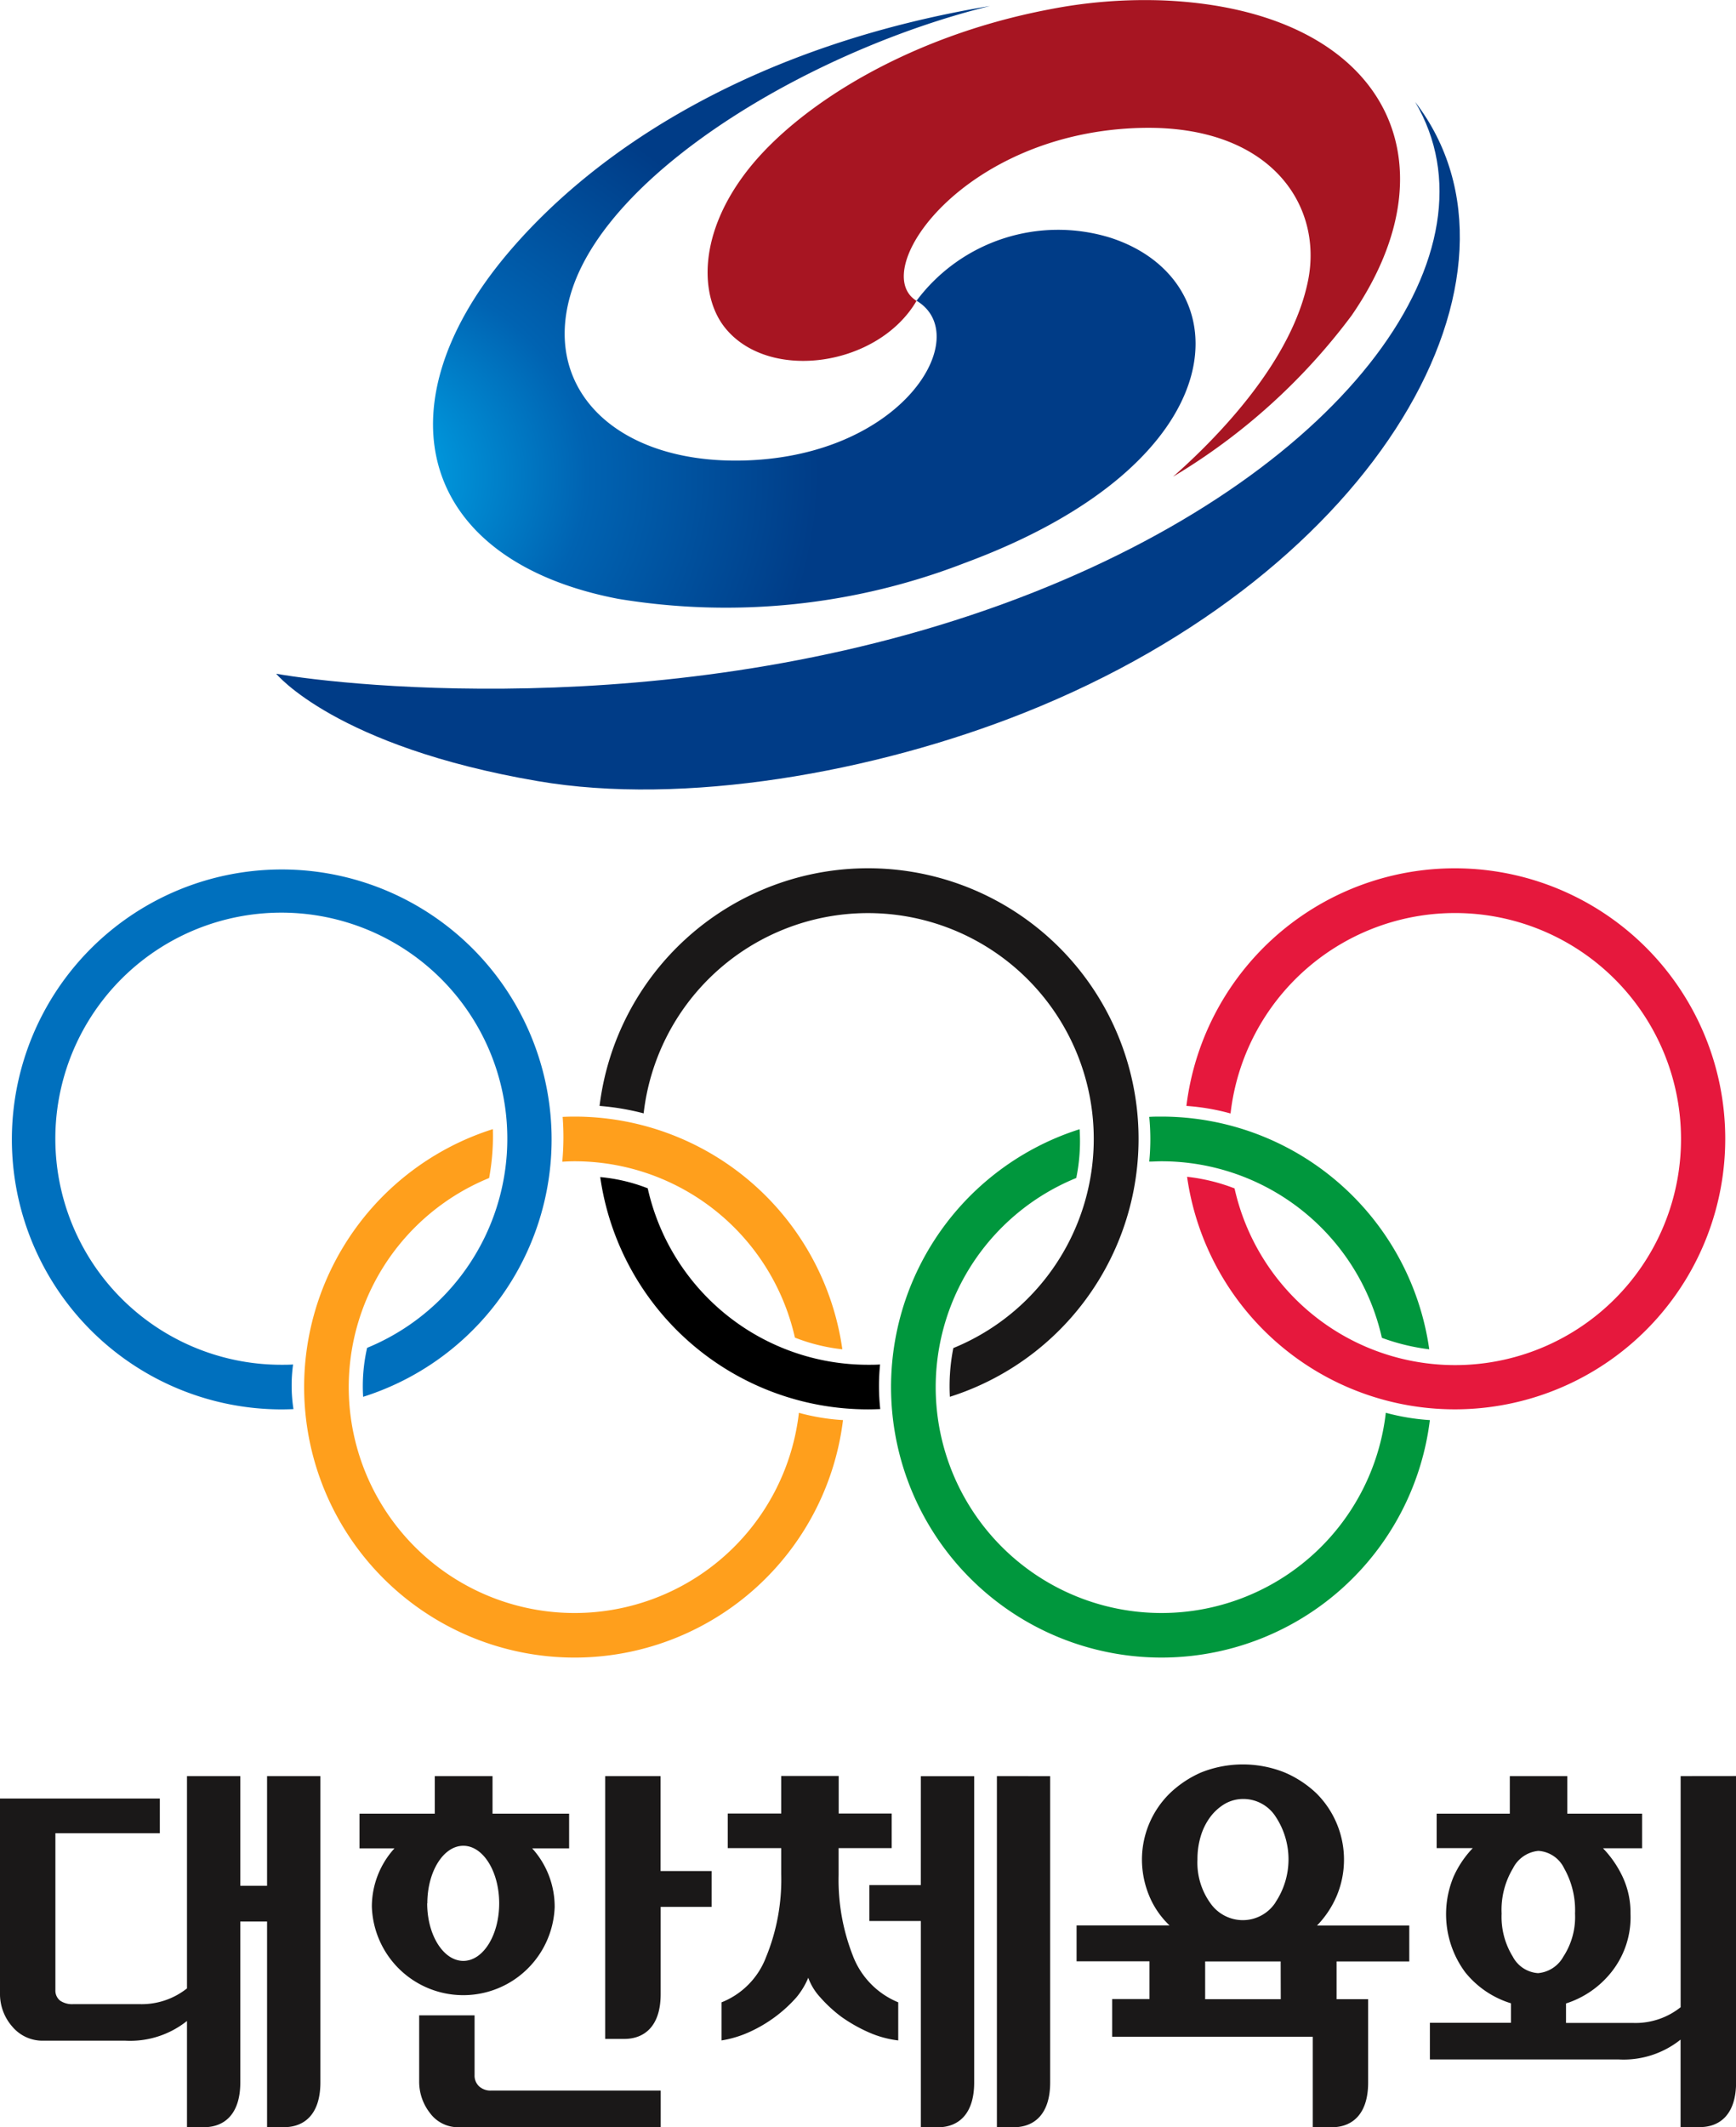 <svg xmlns="http://www.w3.org/2000/svg" xmlns:xlink="http://www.w3.org/1999/xlink" width="59.542" height="72.936" viewBox="0 0 59.542 72.936">
  <defs>
    <linearGradient id="linear-gradient" x1="-8.953" y1="7.364" x2="-8.035" y2="6.372" gradientUnits="objectBoundingBox">
      <stop offset="0.1" stop-color="#00b0f0"/>
      <stop offset="0.4" stop-color="#0063b2"/>
      <stop offset="1" stop-color="#003c87"/>
    </linearGradient>
    <radialGradient id="radial-gradient" cx="0.118" cy="0.827" r="1.342" gradientTransform="matrix(0.686, 0.08, -0.056, 1.016, -1.027, 0.255)" gradientUnits="objectBoundingBox">
      <stop offset="0" stop-color="#ed4c14"/>
      <stop offset="0.506" stop-color="#e50019"/>
      <stop offset="1" stop-color="#a71522"/>
    </radialGradient>
    <radialGradient id="radial-gradient-2" cx="0.604" cy="0.521" r="0.677" gradientTransform="matrix(0.787, 0.08, -0.064, 1.016, -0.465, 0.202)" gradientUnits="objectBoundingBox">
      <stop offset="0" stop-color="#00b0f0"/>
      <stop offset="0.5" stop-color="#0063b2"/>
      <stop offset="1" stop-color="#003c87"/>
    </radialGradient>
  </defs>
  <g id="그룹_1216" data-name="그룹 1216" transform="translate(-450.347 -492.742)">
    <g id="그룹_1215" data-name="그룹 1215" transform="translate(450.347 492.742)">
      <g id="그룹_1213" data-name="그룹 1213" transform="translate(0.365)">
        <g id="그룹_1200" data-name="그룹 1200" transform="translate(9.108)">
          <path id="패스_7891" data-name="패스 7891" d="M495.275,494.906c3,5.077-2.251,12.524-13.085,16.812-11.522,4.561-23.628,3.211-25.98,2.792,0,0,2.039,2.495,8.968,3.681,5,.86,11.538-.289,16.694-2.344C494.05,511,499.784,500.779,495.275,494.906Z" transform="translate(-456.21 -491.41)" fill="url(#linear-gradient)"/>
          <g id="그룹_1199" data-name="그룹 1199" transform="translate(5.388)">
            <path id="패스_7892" data-name="패스 7892" d="M487.457,503.558c3.72-5.4,1.023-10.467-6.419-10.8a17,17,0,0,0-3.985.313c-4.817.923-8.53,3.277-10.26,5.44-1.792,2.248-1.689,4.419-.814,5.486,1.512,1.852,5.238,1.312,6.555-.94-1.685-1.034,1.63-5.8,7.735-5.93,4.4-.092,6.213,2.642,5.694,5.232-.548,2.731-3.015,5.3-4.628,6.725A21.193,21.193,0,0,0,487.457,503.558Z" transform="translate(-455.959 -492.742)" fill="url(#radial-gradient)"/>
            <path id="패스_7893" data-name="패스 7893" d="M482.779,500.818a6.062,6.062,0,0,0-6.659,2.157c2.007,1.2-.473,5.41-6.079,5.481-4.337.053-6.883-2.572-5.7-5.967,1.441-4.107,8.32-8.152,14.3-9.619h0c-7.806,1.294-13.367,4.7-16.581,8.527-4.451,5.31-2.918,10.509,3.831,11.8a22.664,22.664,0,0,0,11.884-1.231C487.251,508.462,487.275,502.28,482.779,500.818Z" transform="translate(-459.545 -492.664)" fill="url(#radial-gradient-2)"/>
          </g>
        </g>
        <g id="그룹_1212" data-name="그룹 1212" transform="translate(0 29.77)">
          <g id="그룹_1201" data-name="그룹 1201">
            <path id="패스_7894" data-name="패스 7894" d="M460.273,529.71c-.139.006-.281.01-.423.01a9.256,9.256,0,1,1,2.813-.431,5.927,5.927,0,0,1,.136-1.679,7.751,7.751,0,1,0-2.949.58c.136,0,.275,0,.41-.01A5.316,5.316,0,0,0,460.273,529.71Z" transform="translate(-450.573 -511.167)" fill="#0070be"/>
          </g>
          <path id="패스_7895" data-name="패스 7895" d="M456.314,516.909" transform="translate(-447.038 -507.631)" fill="#007fcd"/>
          <path id="패스_7896" data-name="패스 7896" d="M456.314,516.909" transform="translate(-447.038 -507.631)" fill="#007fcd"/>
          <path id="패스_7897" data-name="패스 7897" d="M468.772,516.909" transform="translate(-439.366 -507.631)"/>
          <g id="그룹_1204" data-name="그룹 1204" transform="translate(20.199)">
            <g id="그룹_1202" data-name="그룹 1202">
              <path id="패스_7898" data-name="패스 7898" d="M475.089,529.288a9.278,9.278,0,1,0-12.015-9.973,8.618,8.618,0,0,1,1.512.255,7.744,7.744,0,1,1,10.622,8.047A6.681,6.681,0,0,0,475.089,529.288Z" transform="translate(-463.074 -511.167)" fill="#1a1818"/>
            </g>
            <g id="그룹_1203" data-name="그룹 1203" transform="translate(0.023 10.588)">
              <path id="패스_7899" data-name="패스 7899" d="M472.692,525.674c-.141.006-.28.01-.42.01a9.276,9.276,0,0,1-9.184-7.964,5.921,5.921,0,0,1,1.629.385,7.74,7.74,0,0,0,7.555,6.05c.139,0,.276,0,.414-.01A7.322,7.322,0,0,0,472.692,525.674Z" transform="translate(-463.088 -517.72)"/>
            </g>
          </g>
          <path id="패스_7900" data-name="패스 7900" d="M468.772,516.909" transform="translate(-439.366 -507.631)"/>
          <g id="그룹_1205" data-name="그룹 1205" transform="translate(40.327)">
            <path id="패스_7901" data-name="패스 7901" d="M477.182,522.143a7.75,7.75,0,1,0-.137-2.569,7.668,7.668,0,0,0-1.514-.259,9.275,9.275,0,1,1,.023,2.43A6.445,6.445,0,0,1,477.182,522.143Z" transform="translate(-475.531 -511.167)" fill="#e6183d"/>
          </g>
          <path id="패스_7902" data-name="패스 7902" d="M462.543,522.177" transform="translate(-443.202 -504.387)" fill="#ff9f1c"/>
          <g id="그룹_1208" data-name="그룹 1208" transform="translate(10.066 8.514)">
            <g id="그룹_1206" data-name="그룹 1206" transform="translate(8.854)">
              <path id="패스_7903" data-name="패스 7903" d="M471.889,524.415a9.278,9.278,0,0,0-9.186-7.979q-.2,0-.407.01a9.063,9.063,0,0,1-.013,1.537c.142-.008.276-.015.42-.015a7.75,7.75,0,0,1,7.559,6.046A6.339,6.339,0,0,0,471.889,524.415Z" transform="translate(-462.283 -516.436)" fill="#ff9f1c"/>
            </g>
            <g id="그룹_1207" data-name="그룹 1207" transform="translate(0 0.43)">
              <path id="패스_7904" data-name="패스 7904" d="M475.286,526.678a9.276,9.276,0,1,1-12.01-9.976,7.891,7.891,0,0,1-.128,1.676,7.745,7.745,0,1,0,10.625,8.05A7.349,7.349,0,0,0,475.286,526.678Z" transform="translate(-456.803 -516.702)" fill="#ff9f1c"/>
            </g>
          </g>
          <path id="패스_7905" data-name="패스 7905" d="M462.543,522.177" transform="translate(-443.202 -504.387)" fill="#ff9f1c"/>
          <path id="패스_7906" data-name="패스 7906" d="M475,522.177" transform="translate(-435.531 -504.387)" fill="#008e43"/>
          <g id="그룹_1211" data-name="그룹 1211" transform="translate(30.196 8.514)">
            <g id="그룹_1209" data-name="그룹 1209" transform="translate(0 0.433)">
              <path id="패스_7907" data-name="패스 7907" d="M487.742,526.677a9.275,9.275,0,1,1-12.013-9.973,6.3,6.3,0,0,1-.115,1.672,7.744,7.744,0,1,0,10.617,8.05A7.588,7.588,0,0,0,487.742,526.677Z" transform="translate(-469.261 -516.704)" fill="#00973d"/>
            </g>
            <g id="그룹_1210" data-name="그룹 1210" transform="translate(8.856)">
              <path id="패스_7908" data-name="패스 7908" d="M474.752,517.979c.136,0,.271-.011.409-.011a7.75,7.75,0,0,1,7.56,6.053,7.226,7.226,0,0,0,1.625.394,9.279,9.279,0,0,0-9.186-7.979c-.141,0-.28,0-.418.01a7.843,7.843,0,0,1,0,1.533" transform="translate(-474.742 -516.436)" fill="#00973d"/>
            </g>
          </g>
          <path id="패스_7909" data-name="패스 7909" d="M475,522.177" transform="translate(-435.531 -504.387)" fill="#008e43"/>
        </g>
      </g>
      <g id="그룹_1214" data-name="그룹 1214" transform="translate(0 60.499)">
        <path id="패스_7910" data-name="패스 7910" d="M462.082,541.069a.5.5,0,0,1-.157-.383v-2.052h-1.9v2.254a1.739,1.739,0,0,0,.378,1.105,1.19,1.19,0,0,0,.973.477h6.933v-1.257h-5.82A.576.576,0,0,1,462.082,541.069Zm2.59-6.167a2.978,2.978,0,0,0-.772-1.994h1.268v-1.189h-2.627v-1.288H460.56v1.288h-2.582v1.189h1.2a2.973,2.973,0,0,0-.776,1.994,3.137,3.137,0,0,0,6.271,0Zm-4.367-.108c0-1.091.553-1.974,1.234-1.974s1.23.884,1.23,1.974-.549,1.973-1.23,1.973S460.3,535.884,460.3,534.794Zm8-1.108v-3.254h-1.9v9.01h.654c.688,0,1.249-.433,1.249-1.537v-2.989h1.747v-1.23Z" transform="translate(-445.648 -530.034)" fill="#1a1818"/>
        <path id="패스_7911" data-name="패스 7911" d="M475.108,530.431V542.47h.578c.69,0,1.249-.433,1.249-1.537v-10.5Zm-2.609,3.736h-1.764V535.4H472.5v7.072h.583c.688,0,1.246-.433,1.246-1.537v-10.5H472.5Zm-2.327,2.432a7.1,7.1,0,0,1-.493-2.773V532.9H471.5v-1.186h-1.818v-1.288h-1.971v1.288h-1.834V532.9h1.834v.9a7.017,7.017,0,0,1-.522,2.841,2.691,2.691,0,0,1-1.524,1.546v1.307a3.751,3.751,0,0,0,.979-.3,4.8,4.8,0,0,0,1.582-1.17,2.644,2.644,0,0,0,.412-.679,1.976,1.976,0,0,0,.409.669,4.76,4.76,0,0,0,.732.674,5.383,5.383,0,0,0,.932.528,3.537,3.537,0,0,0,1.013.278v-1.307A2.8,2.8,0,0,1,470.172,536.6Z" transform="translate(-440.916 -530.034)" fill="#1a1818"/>
        <path id="패스_7912" data-name="패스 7912" d="M484.611,536.937v-1.231h-3.165a3.323,3.323,0,0,0,.682-1.031,3.208,3.208,0,0,0-.7-3.5,3.657,3.657,0,0,0-1.1-.721,3.861,3.861,0,0,0-2.849,0,3.666,3.666,0,0,0-1.092.729,3.185,3.185,0,0,0-.945,2.252,3.253,3.253,0,0,0,.238,1.225,2.936,2.936,0,0,0,.708,1.041H473.2v1.231h2.5v1.294H474.42v1.294H481.3v3.1h.729c.653-.032,1.171-.472,1.171-1.533v-2.857h-1.083v-1.294Zm-4.408,1.294H477.61v-1.294H480.2Zm-.181-3.316a1.341,1.341,0,0,1-1.115.606,1.359,1.359,0,0,1-1.12-.585,2.375,2.375,0,0,1-.441-1.5,2.7,2.7,0,0,1,.11-.785,2.121,2.121,0,0,1,.325-.661,1.718,1.718,0,0,1,.5-.454,1.266,1.266,0,0,1,.64-.17,1.319,1.319,0,0,1,1.113.616,2.652,2.652,0,0,1-.013,2.929Z" transform="translate(-436.275 -530.185)" fill="#1a1818"/>
        <path id="패스_7913" data-name="패스 7913" d="M489.3,530.431v7.924a2.478,2.478,0,0,1-1.609.54h-2.322v-.669a3.25,3.25,0,0,0,1.55-1.067,3.023,3.023,0,0,0,.662-2.013,2.9,2.9,0,0,0-.267-1.254,3.667,3.667,0,0,0-.677-.987h1.341v-1.186h-2.566v-1.288h-1.971v1.288h-2.509V532.9h1.239a3.45,3.45,0,0,0-.662.987,3.348,3.348,0,0,0,.4,3.267,3.22,3.22,0,0,0,1.572,1.067v.669H480.7v1.255h6.465a3.13,3.13,0,0,0,2.133-.679v3h.658c.688,0,1.246-.433,1.246-1.537v-10.5Zm-4.888,6.756a1.06,1.06,0,0,1-.872-.572,2.587,2.587,0,0,1-.38-1.469,2.765,2.765,0,0,1,.391-1.556,1.089,1.089,0,0,1,.871-.595,1.056,1.056,0,0,1,.884.6,2.912,2.912,0,0,1,.372,1.551,2.48,2.48,0,0,1-.4,1.474A1.1,1.1,0,0,1,484.408,537.187Z" transform="translate(-431.657 -530.034)" fill="#1a1818"/>
        <path id="패스_7914" data-name="패스 7914" d="M459.507,530.431v3.761h-.918v-3.761H456.76v7.279a2.5,2.5,0,0,1-1.613.54h-2.293a.726.726,0,0,1-.449-.123.444.444,0,0,1-.158-.365v-5.373h3.582V531.2h-5.482v6.668a1.692,1.692,0,0,0,.42,1.15,1.352,1.352,0,0,0,1.062.485h2.816v0a3.13,3.13,0,0,0,2.115-.676v3.642h.582c.688,0,1.247-.433,1.247-1.537v-5.515h.918v7.051h.583c.688,0,1.246-.433,1.246-1.537v-10.5Z" transform="translate(-450.347 -530.034)" fill="#1a1818"/>
      </g>
    </g>
  </g>
</svg>
